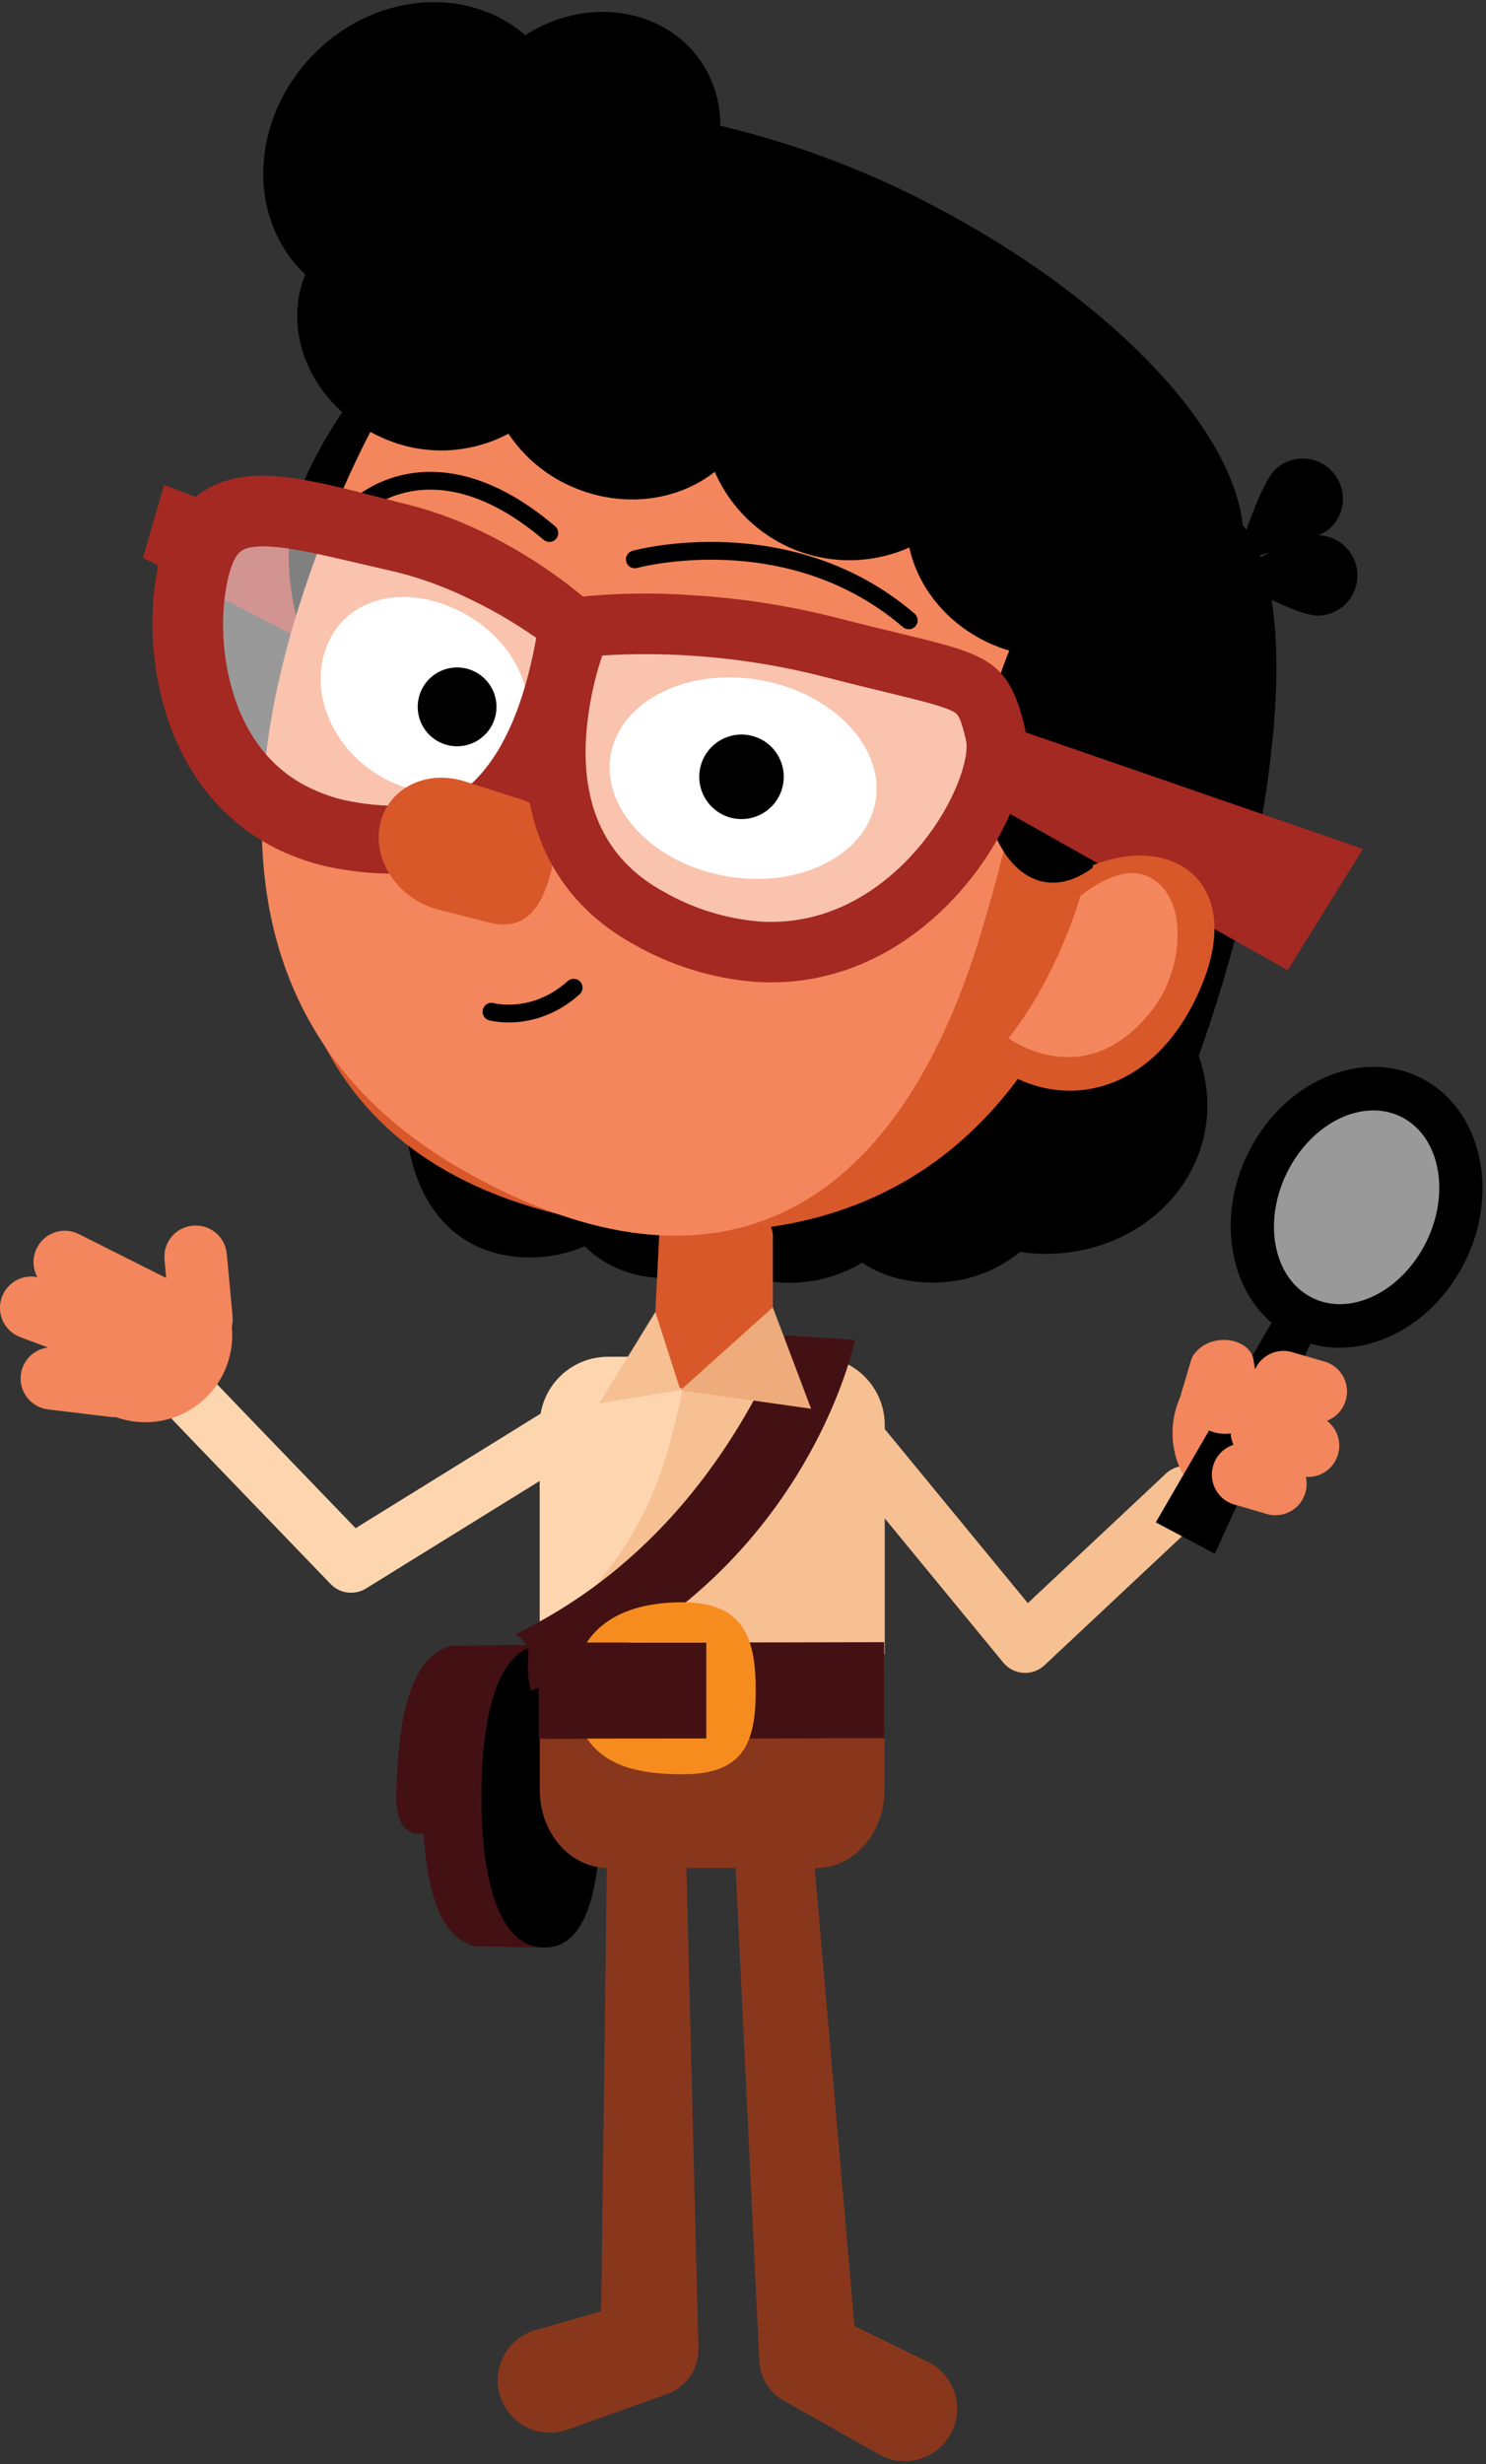 <?xml version="1.0" encoding="UTF-8"?>
<svg width="286px" height="474px" viewBox="0 0 286 474" version="1.1" xmlns="http://www.w3.org/2000/svg" xmlns:xlink="http://www.w3.org/1999/xlink">
    <rect x="0" y="0" width="286" height="474" fill="#333333" stroke="none"/>
    <!-- Generator: Sketch 55.1 (78136) - https://sketchapp.com -->
    <title>guy</title>
    <desc>Created with Sketch.</desc>
    <g id="Page-1" stroke="none" stroke-width="1" fill="none" fill-rule="evenodd">
        <g id="guy" transform="translate(-1, 0)">
            <path d="M105.78,345.38 C105.78,335.57 103.16,326.98 99.16,321.75 L101.23,316.36 L87.85,316.61 C79.97,318.44 77.5,330.61 77.27,345.61 C77.27,348.9 77.97,352.82 82.09,352.78" id="Path" fill="#431113" fill-rule="nonzero"></path>
            <path d="M108.38,346.43 C108.38,338.02 105.76,330.57 101.74,326.01 L103.8,321.29 L90.4,321.51 C82.58,323.1 80.3,333.65 80.3,346.43 C80.3,349.21 81.09,352.51 85.11,352.51" id="Path" fill="#431113" fill-rule="nonzero"></path>
            <path d="M110.38,345.49 C110.38,335.74 107.76,327.12 103.74,321.83 L105.8,316.36 L92.4,316.61 C84.58,318.46 82.31,330.68 82.31,345.49 C82.31,360.3 84.58,372.49 92.4,374.37 L105.8,374.62 L103.74,369.15 C107.76,363.86 110.38,355.24 110.38,345.49 Z" id="Path" fill="#431113" fill-rule="nonzero"></path>
            <path d="M116.7,345.49 C116.7,361.58 114.6,374.62 105.8,374.62 C97,374.62 93.65,361.62 93.65,345.49 C93.65,329.36 97.01,316.36 105.8,316.36 C114.59,316.36 116.7,329.43 116.7,345.49 Z" id="Path" fill="#000000" fill-rule="nonzero"></path>
            <path d="M112.21,273.91 L68.57,300.91 C68.57,300.91 37.92,269.14 38.01,269.16" id="Path" stroke="#FDD6B0" stroke-width="10.917" stroke-linecap="round" stroke-linejoin="round"></path>
            <path d="M23.18,241.23 C31.79,246.57 35.36,247.69 41.63,245.91 C47.212,252.375 47.027,262.007 41.201,268.254 C35.375,274.5 25.779,275.355 18.941,270.236 C12.103,265.118 10.219,255.67 14.57,248.32 C17.14,248.51 21.01,239.88 23.18,241.23 Z" id="Path" fill="#F3865C" fill-rule="nonzero"></path>
            <path d="M22.22,272.55 C23.805,272.741 25.402,272.293 26.656,271.304 C27.909,270.315 28.717,268.867 28.9,267.28 L28.9,267.28 C29.091,265.693 28.642,264.095 27.65,262.841 C26.659,261.587 25.208,260.78 23.62,260.6 L11.62,259.19 C8.354,258.832 5.407,261.168 5.01,264.43 L5.01,264.43 C4.819,266.017 5.268,267.615 6.26,268.869 C7.251,270.123 8.702,270.93 10.29,271.11 L22.22,272.55 Z" id="Path" fill="#F3865C" fill-rule="nonzero"></path>
            <path d="M33.77,254.31 C33.912,255.902 34.683,257.372 35.913,258.393 C37.143,259.414 38.729,259.903 40.32,259.75 L40.32,259.75 C41.912,259.608 43.382,258.837 44.403,257.607 C45.424,256.377 45.913,254.791 45.76,253.2 L44.65,241.2 C44.508,239.608 43.737,238.138 42.507,237.117 C41.277,236.096 39.691,235.607 38.1,235.76 L38.1,235.76 C36.508,235.902 35.038,236.673 34.017,237.903 C32.996,239.133 32.507,240.719 32.66,242.31 L33.77,254.31 Z" id="Path" fill="#F3865C" fill-rule="nonzero"></path>
            <path d="M16.17,261.43 C17.664,261.996 19.322,261.943 20.777,261.282 C22.232,260.621 23.363,259.408 23.92,257.91 L23.92,257.91 C24.486,256.416 24.433,254.758 23.772,253.303 C23.111,251.848 21.898,250.717 20.4,250.16 L9.13,245.93 C7.636,245.364 5.978,245.417 4.523,246.078 C3.068,246.739 1.937,247.952 1.38,249.45 L1.38,249.45 C0.814,250.944 0.867,252.602 1.528,254.057 C2.189,255.512 3.402,256.643 4.9,257.2 L16.17,261.43 Z" id="Path" fill="#F3865C" fill-rule="nonzero"></path>
            <path d="M21.21,253.79 C22.614,254.555 24.266,254.727 25.798,254.269 C27.33,253.811 28.616,252.76 29.37,251.35 L29.37,251.35 C30.95,248.42 39.17,249.04 36.24,247.46 L16.33,237.46 C14.927,236.699 13.277,236.528 11.748,236.986 C10.218,237.444 8.934,238.493 8.18,239.9 L8.18,239.9 C7.415,241.304 7.243,242.956 7.701,244.488 C8.159,246.02 9.21,247.306 10.62,248.06 L21.21,253.79 Z" id="Path" fill="#F3865C" fill-rule="nonzero"></path>
            <path d="M149.32,309.24 L167.13,309.24" id="Path"></path>
            <path d="M146,310.36 L164.16,310.72" id="Path" stroke="#7D7D7D" stroke-width="3.821" stroke-linecap="round"></path>
            <path d="M155.25,290.53 L155.25,312.5" id="Path" stroke="#A51D38" stroke-width="6.004" stroke-linecap="round" stroke-linejoin="round"></path>
            <path d="M158.22,294.1 L158.22,298.07" id="Path" stroke="#FFFFFF" stroke-width="3.275" stroke-linecap="round"></path>
            <path d="M171.23,344.31 C171.23,352.58 165.36,359.31 158.11,359.31 L118.01,359.31 C110.76,359.31 104.89,352.6 104.89,344.31 L104.89,294.87 C104.89,286.6 110.76,279.87 118.01,279.87 L158.11,279.87 C165.36,279.87 171.23,286.58 171.23,294.87 L171.23,344.31 Z" id="Path" fill="#88371D" fill-rule="nonzero"></path>
            <path d="M104.87,318.17 L104.87,274.17 C104.854,270.676 106.232,267.319 108.698,264.843 C111.164,262.368 114.516,260.977 118.01,260.98 L158.11,260.98 C161.594,260.983 164.934,262.37 167.395,264.836 C169.856,267.303 171.235,270.646 171.23,274.13 L171.23,318.13" id="Path" fill="#FDD6B0" fill-rule="nonzero"></path>
            <path d="M158.11,260.98 L133.69,260.98 C130.31,275.11 129.3,295.11 104.69,315.84 L107.04,323.76 L171.28,318.16 L171.28,274.16 C171.293,270.662 169.91,267.303 167.438,264.829 C164.965,262.355 161.608,260.969 158.11,260.98 L158.11,260.98 Z" id="Path" fill="#F6C092" fill-rule="nonzero"></path>
            <path d="M125.53,344.429 C123.536,344.401 121.611,345.165 120.18,346.555 C118.749,347.944 117.929,349.846 117.9,351.84 L116.7,444.59 L103.82,448.28 L103.21,448.48 C98.122,450.457 95.536,456.129 97.379,461.267 C99.223,466.405 104.825,469.139 110.01,467.43 L128.93,460.67 L129.42,460.5 C133.12,459.148 135.538,455.578 135.42,451.64 L132.91,351.72 C132.783,347.713 129.538,344.508 125.53,344.429 Z" id="Path" fill="#88371D" fill-rule="nonzero"></path>
            <path d="M179.54,454.29 L165.45,447.43 L157.45,355.34 C157.132,351.198 153.517,348.097 149.375,348.415 C145.233,348.733 142.132,352.348 142.45,356.49 L147.15,454.32 C147.335,457.39 149.053,460.16 151.72,461.69 L152.16,461.94 L170.16,472.11 L170.72,472.4 C175.724,474.836 181.754,472.754 184.19,467.75 C186.626,462.746 184.544,456.716 179.54,454.28 L179.54,454.29 Z" id="Path" fill="#88371D" fill-rule="nonzero"></path>
            <rect id="Rectangle" fill="#431113" fill-rule="nonzero" transform="translate(137.938, 325.178) rotate(-0.11) translate(-137.938, -325.178) " x="104.688" y="315.943" width="66.5" height="18.47"></rect>
            <path d="M149.55,246.53 C133.37,244.42 127.05,228.23 129.41,210.12 C131.77,192.01 141.92,178.82 158.1,180.94 C174.28,183.06 185.48,199.45 183.1,217.57 C180.72,235.69 165.72,248.64 149.55,246.53 Z" id="Path" fill="#000000" fill-rule="nonzero"></path>
            <polygon id="Path" fill="#A32922" fill-rule="nonzero" points="32.59 93.28 102.02 119.86 90.59 139.17 28.51 107.29"></polygon>
            <path d="M100.11,68.2 C96.95,63.11 94.64,59.63 92.84,56.65 C79.01,62.21 67.01,75.95 59.54,92.43 C49.64,114.23 67.38,144.23 70.77,132.91 C74.25,121.28 71.19,131.86 81.09,110.06 C86.02,99.19 97.21,85.31 104.78,74.06 C103.023,72.275 101.458,70.311 100.11,68.2 L100.11,68.2 Z" id="Path" fill="#000000" fill-rule="nonzero"></path>
            <path d="M182.01,194.34 C161.8,185.56 160.75,200.93 176.01,159.47 C191.27,118.01 213.86,89.27 234.53,96.88 C255.2,104.49 246.33,163.36 231.09,204.81 C215.85,246.26 215.33,208.82 182.01,194.34 Z" id="Path" fill="#000000" fill-rule="nonzero"></path>
            <path d="M204.82,241.09 C186.92,242.47 175.82,229.46 173.53,213.01 C171.24,196.56 178.6,182.88 196.53,181.5 C214.46,180.12 230.8,192.34 233.1,208.8 C235.4,225.26 222.72,239.71 204.82,241.09 Z" id="Path" fill="#000000" fill-rule="nonzero"></path>
            <path d="M176.58,246.43 C160.4,244.32 154.08,228.13 156.44,210.02 C158.8,191.91 168.95,178.72 185.13,180.84 C201.31,182.96 212.51,199.35 210.13,217.47 C208.38,231.02 197.01,249.13 176.58,246.43 Z" id="Path" fill="#000000" fill-rule="nonzero"></path>
            <path d="M99.54,241.65 C83.36,239.54 77.04,223.35 79.4,205.24 C81.76,187.13 91.91,173.94 108.09,176.06 C124.27,178.18 135.47,194.57 133.09,212.69 C130.71,230.81 115.72,243.77 99.54,241.65 Z" id="Path" fill="#000000" fill-rule="nonzero"></path>
            <path d="M126.06,245.67 C109.88,243.56 103.56,227.37 105.92,209.26 C108.28,191.15 118.43,177.96 134.61,180.08 C150.79,182.2 161.98,198.59 159.61,216.71 C157.24,234.83 142.24,247.78 126.06,245.67 Z" id="Path" fill="#000000" fill-rule="nonzero"></path>
            <path d="M147.27,233.69 C140.83,237.05 134.81,234.52 127.94,236.21 L126.87,257.52 C126.87,260.93 127.53,267.26 133.87,267.26 C140.21,267.26 149.75,260.93 149.75,257.52 L149.75,237.52 C149.615,235.909 148.684,234.472 147.27,233.69 Z" id="Path" fill="#D8582A" fill-rule="nonzero"></path>
            <path d="M215.85,163.84 C204.68,211.79 175.24,244.14 118.62,235.55 C60.27,226.7 48.74,184.05 58.24,133.78 C68.01,82.08 95.99,43.08 156.73,55.26 C215.58,67.08 227.33,114.6 215.85,163.84 Z" id="Path" fill="#D8582A" fill-rule="nonzero"></path>
            <path d="M189.752,179.643 C172.278,237.395 135.821,250.797 90.703,225.443 C44.168,199.29 44.287,151.639 63.559,102.455 C83.289,52.113 115.081,20.284 162.379,50.389 C208.192,79.497 206.106,125.581 189.752,179.643 Z" id="Path" fill="#F3865C" fill-rule="nonzero"></path>
            <path d="M225.83,112.69 C220.52,124.69 205.35,129.75 191.96,123.96 C178.57,118.17 172.01,103.74 177.32,91.73 C182.63,79.72 197.8,74.68 211.19,80.46 C224.58,86.24 231.14,100.68 225.83,112.69 Z" id="Path" fill="#000000" fill-rule="nonzero"></path>
            <path d="M182.81,40.74 C169.219,33.317 154.693,27.753 139.62,24.2 C139.679,20.191 138.615,16.246 136.55,12.81 C129.9,1.81 114.67,-1.01 102.55,6.48 L102.11,6.78 C91.23,-2.64 73.88,-1.56 62.11,9.71 C49.62,21.71 48.11,40.54 58.8,51.87 C59.1,52.19 59.43,52.46 59.74,52.76 C55.01,64.62 61.54,78.57 74.66,84.24 C82.421,87.715 91.352,87.412 98.86,83.42 C101.893,87.971 106.188,91.537 111.22,93.68 C120.87,97.85 131.42,96.38 138.56,90.75 C141.676,97.934 147.634,103.503 155.012,106.129 C162.389,108.754 170.526,108.201 177.48,104.6 C204.28,117.15 230.04,125.29 237.76,112.6 C248.47,95.02 223.88,62.83 182.81,40.74 Z" id="Path" fill="#000000" fill-rule="nonzero"></path>
            <g id="Group" opacity="0.5" transform="translate(36, 97)" fill="#FFFFFF" fill-rule="nonzero">
                <path d="M4.01,5.55 C-3.99,16.96 -3.74,70.03 47.01,64.95 C71.9,62.46 74.37,23.02 74.37,23.02 C74.37,23.02 60.17,10.31 42.28,5.77 C22.4,0.7 10.29,-3.3 4.01,5.55 Z" id="Path"></path>
            </g>
            <g id="Group" opacity="0.5" transform="translate(107, 120)" fill="#FFFFFF" fill-rule="nonzero">
                <path d="M85.52,20.96 C88.87,34.75 61.32,79.83 18.9,56.63 C-11.46,40.03 5.74,0.63 5.74,0.63 C21.906,-0.867 38.209,0.46 53.92,4.55 C81.8,11.76 82.81,9.81 85.52,20.96 Z" id="Path"></path>
            </g>
            <path d="M147.7,130.89 C133.7,128.26 120.63,134.55 118.6,144.89 C116.57,155.23 126.33,165.83 140.35,168.46 C154.37,171.09 167.42,164.8 169.45,154.46 C171.48,144.12 161.71,133.52 147.7,130.89 Z" id="Path" fill="#FFFFFF" fill-rule="nonzero"></path>
            <path d="M89.61,117.62 C79.25,112.34 67.9,114.62 63.99,124.05 C60.08,133.48 65.45,145.11 75.79,150.16 C86.13,155.21 97.41,151.8 101.32,142.7 C105.23,133.6 99.85,122.84 89.61,117.62 Z" id="Path" fill="#FFFFFF" fill-rule="nonzero"></path>
            <path d="M237.01,118.07 C233.84,112.98 221.52,96.18 219.72,93.2 C205.91,98.76 195.05,122.27 191.28,137.2 C185.4,160.43 200.65,183.43 218.01,159.97 C225.1,150.37 234.13,135.22 241.7,123.97 C239.934,122.174 238.362,120.196 237.01,118.07 L237.01,118.07 Z" id="Path" fill="#000000" fill-rule="nonzero"></path>
            <path d="M257.01,101.59 C253.89,104.51 238.89,107.95 238.89,107.95 C238.89,107.95 243.33,93.21 246.45,90.29 C248.469,88.404 251.34,87.737 253.983,88.542 C256.626,89.347 258.639,91.501 259.263,94.192 C259.887,96.884 259.029,99.704 257.01,101.59 L257.01,101.59 Z" id="Path" fill="#000000" fill-rule="nonzero"></path>
            <path d="M254.61,118.43 C250.34,118.43 236.94,110.9 236.94,110.9 C236.94,110.9 250.16,103.01 254.43,102.96 C258.702,102.91 262.205,106.333 262.255,110.605 C262.305,114.877 258.882,118.38 254.61,118.43 L254.61,118.43 Z" id="Path" fill="#000000" fill-rule="nonzero"></path>
            <path d="M95.59,194.61 C95.59,194.61 103.74,196.86 111.41,189.99" id="Path" stroke="#000000" stroke-width="3.421" stroke-linecap="round"></path>
            <polygon id="Path" fill="#A32922" fill-rule="nonzero" points="194.5 139.52 263.33 163.3 248.83 186.63 189.45 153.21"></polygon>
            <path d="M193.85,205.83 C205.58,213.51 222.74,210.83 231.73,190.83 C241.06,170.1 227.1,160.21 211.42,166.39 C207.326,180.253 201.418,193.514 193.85,205.83 L193.85,205.83 Z" id="Path" fill="#D8582A" fill-rule="nonzero"></path>
            <path d="M221.39,168.36 C216.03,166.3 208.93,172.36 208.93,172.36 C208.93,172.36 204.82,187.36 195.11,199.71 C195.11,199.71 210.22,210.97 223.11,193.8 C228.89,186.05 230.01,171.7 221.39,168.36 Z" id="Path" fill="#F3865C" fill-rule="nonzero"></path>
            <path d="M123.18,107.6 C123.18,107.6 152.73,99.46 175.9,119.33" id="Path" stroke="#000000" stroke-width="3.421" stroke-linecap="round"></path>
            <path d="M69.87,97.53 C69.87,97.53 84.12,83.33 106.73,102.53" id="Path" stroke="#000000" stroke-width="3.421" stroke-linecap="round"></path>
            <path d="M46.6,106.85 L46.29,107.32 C46.22,107.43 46.23,107.42 46.23,107.42 L46.23,107.42 L46.23,107.42 L46.17,107.54 C46.17,107.63 46.08,107.69 46.04,107.79 C45.841,108.217 45.664,108.655 45.51,109.1 C45.142,110.181 44.851,111.287 44.64,112.41 C44.174,114.896 43.94,117.42 43.94,119.95 C43.901,125.101 44.754,130.22 46.46,135.08 C47.284,137.401 48.361,139.624 49.67,141.71 C50.931,143.715 52.443,145.55 54.17,147.17 C55.031,147.958 55.94,148.692 56.89,149.37 C57.853,150.036 58.855,150.643 59.89,151.19 C62.043,152.297 64.314,153.159 66.66,153.76 C71.763,154.951 77.027,155.289 82.24,154.76 L82.37,154.76 L82.23,154.76 L82.34,154.76 L82.62,154.76 L83.18,154.7 C83.41,154.7 83.44,154.7 83.56,154.65 L83.86,154.65 C84.32,154.57 84.86,154.45 85.34,154.32 C86.327,154.053 87.283,153.681 88.19,153.21 C90.13,152.175 91.867,150.8 93.32,149.15 C94.966,147.295 96.396,145.259 97.58,143.08 C98.861,140.731 99.951,138.283 100.84,135.76 C101.769,133.141 102.544,130.47 103.16,127.76 C103.48,126.4 103.78,125.02 104.03,123.64 C104.16,122.95 104.28,122.26 104.38,121.58 L104.53,120.58 L104.65,119.66 L104.65,119.66 L106.58,124.36 L105.77,123.77 L104.87,123.13 C104.257,122.703 103.637,122.283 103.01,121.87 C101.76,121.03 100.49,120.21 99.2,119.43 C96.636,117.869 93.993,116.444 91.28,115.16 C88.637,113.869 85.918,112.737 83.14,111.77 C81.77,111.3 80.39,110.87 79.02,110.49 C78.33,110.3 77.65,110.12 76.96,109.96 L74.66,109.43 L65.31,107.26 C62.25,106.56 59.25,105.92 56.45,105.51 C55.05,105.32 53.71,105.16 52.45,105.11 C51.407,105.052 50.361,105.106 49.33,105.27 C48.712,105.357 48.118,105.564 47.58,105.88 C47.122,106.193 46.729,106.59 46.42,107.05 L46.6,106.85 Z M35.25,99.27 L35.3,99.2 C36.679,97.229 38.441,95.556 40.48,94.28 C42.496,93.064 44.726,92.246 47.05,91.87 C49.059,91.544 51.098,91.437 53.13,91.55 C54.953,91.649 56.769,91.849 58.57,92.15 C62.04,92.72 65.3,93.47 68.49,94.26 L77.91,96.66 L80.29,97.27 C81.15,97.497 82,97.737 82.84,97.99 C84.527,98.503 86.193,99.077 87.84,99.71 C91.067,100.961 94.213,102.41 97.26,104.05 C100.277,105.667 103.207,107.439 106.04,109.36 C107.453,110.32 108.847,111.32 110.22,112.36 C110.887,112.88 111.553,113.41 112.22,113.95 L113.22,114.78 L114.3,115.7 C115.625,116.832 116.34,118.521 116.23,120.26 L116.23,120.43 L116.23,120.43 L116.12,121.76 L115.99,122.99 C115.9,123.8 115.79,124.6 115.67,125.4 C115.437,127 115.163,128.587 114.85,130.16 C114.22,133.341 113.405,136.483 112.41,139.57 C111.397,142.739 110.133,145.822 108.63,148.79 C107.064,151.906 105.13,154.824 102.87,157.48 C100.455,160.303 97.557,162.674 94.31,164.48 C92.633,165.401 90.863,166.142 89.03,166.69 C88.1,166.96 87.21,167.19 86.24,167.37 L85.47,167.5 L84.76,167.61 L84.2,167.68 L83.92,167.68 L83.64,167.68 L83.49,167.68 C76.839,168.421 70.112,168.056 63.58,166.6 C60.186,165.803 56.9,164.605 53.79,163.03 C52.219,162.218 50.699,161.31 49.24,160.31 C47.788,159.292 46.402,158.183 45.09,156.99 C42.501,154.604 40.229,151.895 38.33,148.93 C36.476,146.026 34.947,142.928 33.77,139.69 C31.49,133.359 30.33,126.679 30.339,119.95 C30.321,116.563 30.619,113.182 31.23,109.85 C31.553,108.094 32.001,106.363 32.57,104.67 C32.879,103.755 33.236,102.857 33.64,101.98 C33.74,101.75 33.87,101.52 33.98,101.29 L34.16,100.94 L34.4,100.52 L34.65,100.1 L34.86,99.75 L35.17,99.28 L35.25,99.27 Z" id="Shape" fill="#A32922" fill-rule="nonzero"></path>
            <path d="M101.08,153.69 L90.47,150.31 C82.63,147.83 75.11,152.02 74,159.31 C73,166.31 78.2,173.17 85.43,174.98 L95.23,177.47 C101.87,179.13 105.04,174.84 106.79,168.64 C108.63,162.17 108.23,155.94 101.08,153.69 Z" id="Path" fill="#D8582A" fill-rule="nonzero"></path>
            <path d="M146.45,188.87 C138.235,188.237 130.261,185.795 123.1,181.72 C108.61,173.8 101.35,160.11 102.1,142.15 C102.522,133.961 104.31,125.9 107.39,118.3 C108.204,116.431 109.939,115.125 111.96,114.86 C119.338,114.085 126.77,113.962 134.17,114.49 C143.686,115.061 153.126,116.541 162.36,118.91 C167.15,120.15 171.22,121.13 174.49,121.91 C190.72,125.84 195.08,126.91 198.15,139.56 C200.06,147.4 195.41,160.02 186.85,170.24 C180.6,177.76 167.01,190.14 146.45,188.87 Z M116.91,126.09 C115.078,131.533 114.008,137.204 113.73,142.94 C113.25,156.21 118.28,165.83 128.73,171.52 C134.393,174.768 140.703,176.728 147.21,177.26 C162.66,178.26 173.13,168.61 177.99,162.79 C184.99,154.4 187.68,145.51 186.9,142.32 C185.9,138.06 185.42,137.5 184.82,137.1 C183.12,135.97 178.62,134.88 171.82,133.22 C168.51,132.42 164.39,131.42 159.51,130.16 C150.993,127.978 142.287,126.615 133.51,126.09 C127.982,125.74 122.438,125.74 116.91,126.09 Z" id="Shape" fill="#A32922" fill-rule="nonzero"></path>
            <circle id="Oval" fill="#000000" fill-rule="nonzero" transform="translate(143.713, 149.423) rotate(-76.14) translate(-143.713, -149.423) " cx="143.713" cy="149.423" r="8.13"></circle>
            <circle id="Oval" fill="#000000" fill-rule="nonzero" transform="translate(88.974, 135.967) rotate(-76.14) translate(-88.974, -135.967) " cx="88.974" cy="135.967" r="7.58"></circle>
            <polygon id="Path" fill="#F6C092" fill-rule="nonzero" points="127.13 252.36 116.35 269.91 131.96 267.42"></polygon>
            <polyline id="Path" stroke="#F6C092" stroke-width="10.917" stroke-linecap="round" stroke-linejoin="round" points="164.58 275.33 198.3 316.33 229.13 287.43"></polyline>
            <path d="M247.59,261.24 C238.1,264.8 238.93,265.41 233.13,262.44 C225.922,268.037 224.533,278.38 230.01,285.68 C235.56,293.07 242.26,287.98 249.66,282.43 C255.66,277.94 251.12,269.75 248.77,263.04 C246.21,262.74 250.01,260.34 247.59,261.24 Z" id="Path" fill="#F3865C" fill-rule="nonzero"></path>
            <path d="M239.23,273.65 C238.52,276.04 235.36,277.21 232.17,276.27 L232.17,276.27 C228.98,275.32 226.98,272.62 227.68,270.27 L230.25,261.61 C230.96,259.22 234.12,258.04 237.31,258.99 L237.31,258.99 C240.5,259.94 242.5,262.64 241.79,264.99 L239.23,273.65 Z" id="Path" fill="#F3865C" fill-rule="nonzero"></path>
            <path d="M250.74,252.89 C241.6,247.54 239.27,233.95 245.55,222.54 C251.83,211.13 264.32,206.22 273.46,211.54 C282.6,216.86 284.93,230.48 278.65,241.88 C272.37,253.28 259.88,258.24 250.74,252.89 Z" id="Path" fill="#FFFFFF" fill-rule="nonzero" opacity="0.5"></path>
            <path d="M251.31,257.82 C250.385,257.451 249.489,257.013 248.63,256.51 C237.56,250.03 234.53,233.89 241.88,220.51 C248.63,208.23 261.97,202.27 272.88,206.63 C273.805,206.999 274.701,207.437 275.56,207.94 C286.63,214.42 289.66,230.56 282.31,243.94 C275.58,256.21 262.24,262.18 251.31,257.82 Z M269.79,214.43 C262.79,211.64 253.94,215.99 249.22,224.56 C244.04,233.98 245.67,245.06 252.86,249.26 C253.357,249.551 253.875,249.805 254.41,250.02 C261.41,252.82 270.26,248.46 274.98,239.89 C280.16,230.47 278.53,219.39 271.35,215.19 C270.85,214.898 270.328,214.644 269.79,214.43 Z" id="Shape" fill="#000000" fill-rule="nonzero"></path>
            <polygon id="Path" fill="#000000" fill-rule="nonzero" points="254.75 255.08 234.81 298.87 223.45 292.83 247.57 251.26"></polygon>
            <path d="M246.01,271.54 C244.503,271.009 243.27,269.898 242.585,268.454 C241.9,267.011 241.819,265.354 242.36,263.85 L242.36,263.85 C242.891,262.343 244.002,261.11 245.446,260.425 C246.889,259.74 248.546,259.659 250.05,260.2 L256.25,262 C257.757,262.531 258.99,263.642 259.675,265.086 C260.36,266.529 260.441,268.186 259.9,269.69 L259.9,269.69 C259.369,271.197 258.258,272.43 256.814,273.115 C255.371,273.8 253.714,273.881 252.21,273.34 L246.01,271.54 Z" id="Path" fill="#F3865C" fill-rule="nonzero"></path>
            <path d="M241.85,281.06 C240.343,280.529 239.11,279.418 238.425,277.974 C237.74,276.531 237.659,274.874 238.2,273.37 L238.2,273.37 C238.731,271.863 239.842,270.63 241.286,269.945 C242.729,269.26 244.386,269.179 245.89,269.72 L254.76,272.41 C256.267,272.941 257.5,274.052 258.185,275.496 C258.87,276.939 258.951,278.596 258.41,280.1 L258.41,280.1 C257.879,281.607 256.768,282.84 255.324,283.525 C253.881,284.21 252.224,284.291 250.72,283.75 L241.85,281.06 Z" id="Path" fill="#F3865C" fill-rule="nonzero"></path>
            <path d="M238.24,289.31 C236.733,288.779 235.5,287.668 234.815,286.224 C234.13,284.781 234.049,283.124 234.59,281.62 L234.59,281.62 C235.121,280.113 236.232,278.88 237.676,278.195 C239.119,277.51 240.776,277.429 242.28,277.97 L248.48,279.77 C249.987,280.301 251.22,281.412 251.905,282.856 C252.59,284.299 252.671,285.956 252.13,287.46 L252.13,287.46 C251.599,288.967 250.488,290.2 249.044,290.885 C247.601,291.57 245.944,291.651 244.44,291.11 L238.24,289.31 Z" id="Path" fill="#F3865C" fill-rule="nonzero"></path>
            <path d="M243.75,270.5 C243.96,272.99 240.75,275.5 237.41,275.77 L237.41,275.77 C234.1,276.05 231.25,274.25 231.04,271.77 L230.29,262.77 C230.08,260.28 232.6,258.04 235.91,257.77 L235.91,257.77 C239.22,257.5 242.07,259.29 242.28,261.77 L243.75,270.5 Z" id="Path" fill="#F3865C" fill-rule="nonzero"></path>
            <path d="M100.24,314.35 C110.38,309.23 135.45,295.84 152.16,256.85 L165.55,257.74 C165.55,257.74 156.01,305.43 103.23,325.2 C101.36,318.64 104.69,317.53 100.24,314.35 Z" id="Path" fill="#431113" fill-rule="nonzero"></path>
            <polygon id="Path" fill="#EEAB7B" fill-rule="nonzero" points="149.74 251.47 157.11 270.98 131.96 267.42"></polygon>
            <path d="M132.34,308.2 C124.46,308.2 117.59,310.39 113.93,315.94 L136.93,315.94 L136.93,334.41 L114.01,334.43 C117.69,339.92 124.52,341.29 132.35,341.29 C144.07,341.29 146.45,335.35 146.45,325.14 C146.45,314.93 144.01,308.2 132.34,308.2 Z" id="Path" fill="#F68C1E" fill-rule="nonzero"></path>
        </g>
    </g>
</svg>